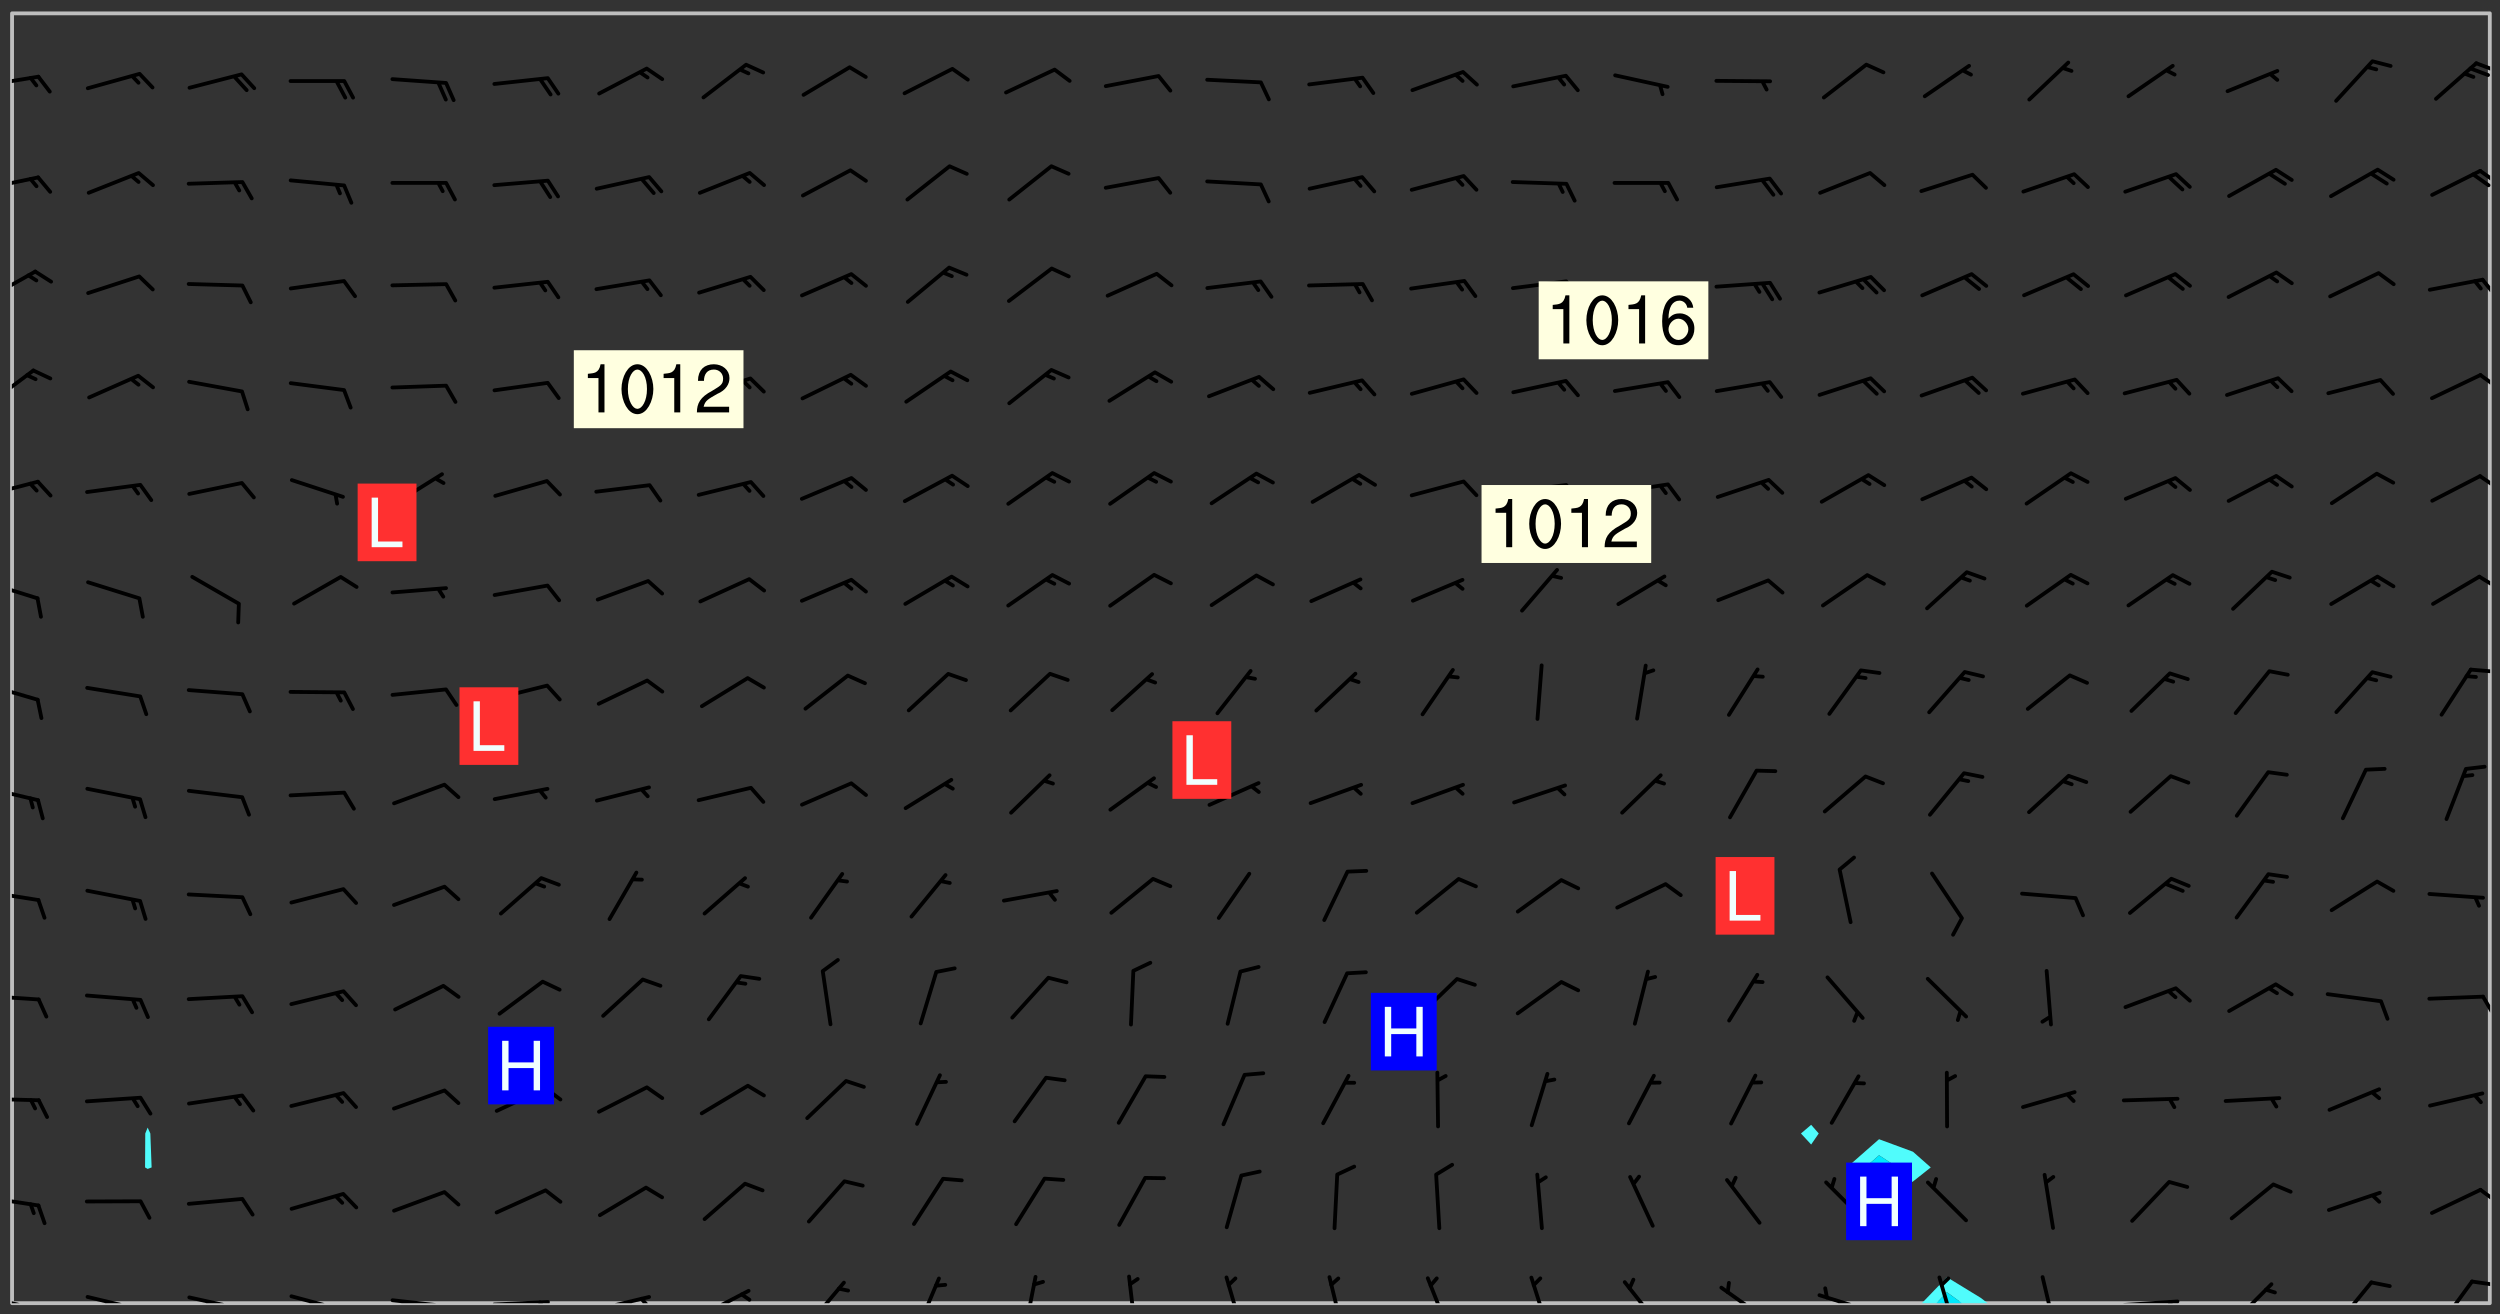 <svg xmlns="http://www.w3.org/2000/svg" role="img" xmlns:xlink="http://www.w3.org/1999/xlink" viewBox="142.45 309.95 326.84 171.84"><rect x="142.45" y="309.95" width="326.84" height="171.84" fill="#333333" stroke="none"/><defs><clipPath id="a"><path d="M144 311.672h1v168.656h-1zm0 0"/></clipPath><clipPath id="b"><path d="M144 311.672h324v168.656H144zm0 0"/></clipPath><clipPath id="c"><path d="M393 476h10v4.328h-10zm0 0"/></clipPath><clipPath id="d"><path d="M395 478h4v2.328h-4zm0 0"/></clipPath><clipPath id="e"><path d="M467 311.672h1v168.656h-1zm0 0"/></clipPath><clipPath id="f"><path d="M144 479h4v1.328h-4zm0 0"/></clipPath><clipPath id="g"><path d="M147 480h2v.328h-2zm0 0"/></clipPath><clipPath id="h"><path d="M146 480h1v.328h-1zm0 0"/></clipPath><clipPath id="i"><path d="M153 479h8v1.328h-8zm0 0"/></clipPath><clipPath id="j"><path d="M160 480h2v.328h-2zm0 0"/></clipPath><clipPath id="k"><path d="M166 479h9v1.328h-9zm0 0"/></clipPath><clipPath id="l"><path d="M173 480h2v.328h-2zm0 0"/></clipPath><clipPath id="m"><path d="M180 479h8v1.328h-8zm0 0"/></clipPath><clipPath id="n"><path d="M187 480h2v.328h-2zm0 0"/></clipPath><clipPath id="o"><path d="M193 479h9v1.328h-9zm0 0"/></clipPath><clipPath id="p"><path d="M199 480h2v.328h-2zm0 0"/></clipPath><clipPath id="q"><path d="M206 479h9v1.328h-9zm0 0"/></clipPath><clipPath id="r"><path d="M212 479h2v1.328h-2zm0 0"/></clipPath><clipPath id="s"><path d="M220 479h8v1.328h-8zm0 0"/></clipPath><clipPath id="t"><path d="M226 479h2v1.328h-2zm0 0"/></clipPath><clipPath id="u"><path d="M233 478h8v2.328h-8zm0 0"/></clipPath><clipPath id="v"><path d="M239 478h2v2.328h-2zm0 0"/></clipPath><clipPath id="w"><path d="M248 477h6v3.328h-6zm0 0"/></clipPath><clipPath id="x"><path d="M262 476h4v4.328h-4zm0 0"/></clipPath><clipPath id="y"><path d="M276 476h3v4.328h-3zm0 0"/></clipPath><clipPath id="z"><path d="M289 476h3v4.328h-3zm0 0"/></clipPath><clipPath id="A"><path d="M302 476h4v4.328h-4zm0 0"/></clipPath><clipPath id="B"><path d="M316 476h3v4.328h-3zm0 0"/></clipPath><clipPath id="C"><path d="M328 476h4v4.328h-4zm0 0"/></clipPath><clipPath id="D"><path d="M342 476h4v4.328h-4zm0 0"/></clipPath><clipPath id="E"><path d="M354 477h6v3.328h-6zm0 0"/></clipPath><clipPath id="F"><path d="M367 478h7v2.328h-7zm0 0"/></clipPath><clipPath id="G"><path d="M380 479h8v1.328h-8zm0 0"/></clipPath><clipPath id="H"><path d="M395 476h4v4.328h-4zm0 0"/></clipPath><clipPath id="I"><path d="M409 476h3v4.328h-3zm0 0"/></clipPath><clipPath id="J"><path d="M419 479h9v1.328h-9zm0 0"/></clipPath><clipPath id="K"><path d="M425 479h2v1.328h-2zm0 0"/></clipPath><clipPath id="L"><path d="M434 477h6v3.328h-6zm0 0"/></clipPath><clipPath id="M"><path d="M447 477h6v3.328h-6zm0 0"/></clipPath><clipPath id="N"><path d="M461 477h5v3.328h-5zm0 0"/></clipPath><clipPath id="O"><path d="M465 477h3v2h-3zm0 0"/></clipPath><clipPath id="P"><path d="M144 466h4v2h-4zm0 0"/></clipPath><clipPath id="Q"><path d="M466 465h2v3h-2zm0 0"/></clipPath><clipPath id="R"><path d="M144 453h4v2h-4zm0 0"/></clipPath><clipPath id="S"><path d="M144 439h4v2h-4zm0 0"/></clipPath><clipPath id="T"><path d="M466 440h2v3h-2zm0 0"/></clipPath><clipPath id="U"><path d="M144 426h4v2h-4zm0 0"/></clipPath><clipPath id="V"><path d="M144 412h4v3h-4zm0 0"/></clipPath><clipPath id="W"><path d="M144 399h4v3h-4zm0 0"/></clipPath><clipPath id="X"><path d="M465 397h3v1h-3zm0 0"/></clipPath><clipPath id="Y"><path d="M144 385h4v4h-4zm0 0"/></clipPath><clipPath id="Z"><path d="M466 385h2v2h-2zm0 0"/></clipPath><clipPath id="aa"><path d="M144 372h4v3h-4zm0 0"/></clipPath><clipPath id="ab"><path d="M466 371h2v3h-2zm0 0"/></clipPath><clipPath id="ac"><path d="M144 358h4v5h-4zm0 0"/></clipPath><clipPath id="ad"><path d="M466 358h2v3h-2zm0 0"/></clipPath><clipPath id="ae"><path d="M144 345h4v5h-4zm0 0"/></clipPath><clipPath id="af"><path d="M466 346h2v3h-2zm0 0"/></clipPath><clipPath id="ag"><path d="M144 332h4v3h-4zm0 0"/></clipPath><clipPath id="ah"><path d="M466 332h2v2h-2zm0 0"/></clipPath><clipPath id="ai"><path d="M465 332h3v3h-3zm0 0"/></clipPath><clipPath id="aj"><path d="M144 319h4v3h-4zm0 0"/></clipPath><clipPath id="ak"><path d="M465 317h3v3h-3zm0 0"/></clipPath><g id="al" clip-path="url(#clip1)"><path fill="#fff" fill-opacity="0" fill-rule="evenodd" d="M0 0h1000v1000H0zm0 0"/><path fill="#d3d3d3" fill-opacity="0" fill-rule="evenodd" d="M162.152 355.867l-.234.293.059.234.117.172.176.234.293.348.113.059.117-.172.059-.234.176-.176.465-.176h.699l.234.293.289.816.059.176.176.23.352.234.699.699.172.176.234.348.234.41.289.582.41.465.23.234.234.176.117.23.176.293.172 1.164v.234l.059.289.059.117.117.117.348.41.117.172.176.176.176.234.117.172.172.352.059.234.234.406.234-.059-.176.176-.059.93h-.582l-.234-.113-.348.113-.117.117-.059.293-.059.176-.117.172-.465.293-.059.234-.059.113v.645l.059.172v.41l.059.059v.406l.059.406.117.176.059.059.23.641-.059.293v.699l-.059.582v.234l-.059.23-.055.352v1.922l.055.117h.426l-.367.117-.023.352.891 1.168 1.742.539 1.34.359v.539l.09.809.535.715 1.52.27.891-.086.09 1.164.535.18 1.16-.18 2.055-.984 1.16-.363 1.879-.176 1.695-.18-.18.719-1.516.086-1.25.09-.805.27-1.074.809.27.719.535.898-.18.625-.266.809.266 1.078.625.898.805.18 1.25-.18-.266.723.098.504.055.293v.172l.059.293v.406l.176.117.352.117h.406l.293-.176.113-.117.059-.117.117-.23.059-.176.352-.465.23-.176.176-.059.176.059.059.176.117.988.055.469.059.172.117.234.176.059.816.059h.289l.117.234.059.406.059.352v1.105l.117.293.117.348.289.699.176.352.582.754.352.176.172.059.469.234.641.465.348.234.293.176.293.055.23.062.816.348.293.176.113.172.352.352.117.176.523.641v.289l.059.352v.348l.059.352.059.289.117.059.172.059h.176l.582.234.176.117.176.289.176.234.113.234.293.23.117.117v.41l.059.055.289.234.234.117.059.117.117.172.059.117.23.234.059.176.234.059.117.059-.117.113-.059.117v.117l-.117.293-.117.289v.582l.176.117.117.059.059.117.117.117.113.059.176.348.059.352.059.406v.176l-.059.176-.117.699v.172l.117.176.293.293h.406l.176.117.117.172.117.293v.234h-.527l-.23-.234h-.234l-.176.059-.059.699.059.348.117.176.176.41.117.23.289.469.176.055h.523l.234.059.758.641.059.293v.234l.059.059.23.348v.352l-.117.172v.293l.293.289.293.176.172.059.293.176.293.117.582.406.289.234.293.176.219.16.016.012.23.176.641.523.176.234.117.176.176.176.113.172v.641l.117.176.469.117.582.117.234.059.23.113.293.117.113.059.586.352.289.172.176.062.176.055.176.059.699.352.289.176.234.055.289.176.234.117.641.406.293.117.172.059.234.059.41.059.23.059.234.117.059.172-.41.176.469.059.059.293.113.234.176.055.234.059.176.059.406.117.641.234.117.172.059.234v.176l-.059.117-.059.406.234.234.117.059.348.117.641.23.176.117.289.117.176.176.234.465.582 1.105.176.176.348.176.176.117.352.117 1.047.523.234.059.465.113.293.059.465.176.758.582.234.234.348.465.176.176.289.234.816.699.293.176.289.289.293.176.293.289.695.641.176.176.293.234.289.234.469.289.641.582.348.234.234.293.348.348.352.465.934.992.348.406.117.176.234.059.113.117.645.176.23.113.234.059.293.176.23.117.934.699.406.406.234.176.406.176.234.117.816.348.348.234.234.117.293.289.23.117.758.352.352.172.23.059.293.117.234.059.871.176h.816l.469.23.172.059.875.699.465.117.293.059.176.059.23.059.469.059.348.059.352.059.406.059h.293l.172.059v.23l.176.176h.293l.348.059.352.059.699.117h.641l.465-.234.293-.176.172-.117.41-.172.289-.176.934-.465.469-.293.523-.293.465-.172.465-.176 1.051-.465.289-.117.41-.117.289-.117.527-.176 1.516-.699.582-.348.289-.059.293-.059.348-.117.875-.23.352-.117h.113l.234-.059.875-.234.234-.059h.812l.352-.059.816-.117.172-.059.352-.055.293-.059.23-.059.816-.176.176-.059h.348l.234-.059.465-.117.758-.172.234-.059h.348l.41-.117.289-.059 1.285-.059h.289l.41-.059.23-.059h.176l.875-.117h.406l.41-.117h.348l.352-.113.871-.059h1.75l1.047.289.41.117.289.117.352.117.289.117 1.051.172.289.059h.293l.293.059.172.059.41.059.172.059.117.059h.117l.117.059.352.059h.113l.41.066 1.922.395 1.926.395 1.52.449 1.695.719 2.145.805 1.605-.719 1.43-.805 1.16-1.078 1.25-.449 3.035-.719 1.875-.359 2.145-1.348 2.234-1.254 2.5-1.258 1.695-.449 1.785-.18 1.16-.27.625.539 1.34-.27.715-.988.984-1.344.445-.18.805-.359 1.875-.539 1.785-.449 1.25-.27 1.16-.09 1.699-.09 1.961-.27 1.25-.09h.539l.625-.09h.891l2.145-.18 2.41-.18 2.59-.09 1.695.18 1.609.09 1.43.359 1.16.719 1.875.988 1.16 1.527.266.715.629.09.355.898.535.539.535 1.527 1.074.359h.535l-.805.535.09 1.707.715 2.695.891.805.895.988.715 1.258 1.785.539 1.52-.18.355 1.344 1.609-.805.98-.539.27.27.316-.215.219-.145.801.449.449-.359h.355l.535-.27.539-.719.535-.27.625-.988 1.16.449.84.371 1.395.617 1.695-.18h1.605l1.785.09.18-1.707.535-1.344.805.27.492.848.402.406-.09.539v.359l.715.449.711-.27h1.43l.359.988.445 1.258.715 1.344 1.25.629 1.695.629.715-.18.18-.539.98-.09.449.359.086 1.258-.266.629-.535.18v.539l.715.984.266.539.984.988.801 1.078-.266.359-.09.898-.625 2.332-.355 2.066-.09 1.793-.18.719-.09.539v1.438l-.98 1.883-.359 1.707-.535.898-.805 1.168-.266.539 2.055 1.254.086.359-.355.539-.09-.18v.809l.09 1.438-.445.715-1.074.094-.266.715.535.898.805.719 1.16.809 1.34.27.445.359-.355.449-1.789-.09-1.25-.449-.715-.719-.625-.09-.176 3.59-.188 1.309h89.359V311.703h-55.27v49.082l.762.125 3.289.543 2.023 2.836v2.754l2.352.332 2.348.332h4.051l-1.379 4.16-2.023.707-2.023.703-.543.344-2.594 1.617-.188.117-2.023-2.078-.73-2.742-2.672-2.078-1.375-3.5-.066-.082-1.957-2.672 2.75-1.418v-49.082H294.422v91.414l.117.031.133.012.074.074.105.047.09.059.086.059.09.059.297.297.059.09.031.117.027.117.016.137-.031.117-.059.09-.059.086-.043.105-.047.102-.027.121v.145l.176.27.148.148.074.086.074.074.043.105.062.09.059.086.043.105.059.09.047.102.043.105.059.086.117.18.074.074.062.086.059.09.043.105.059.09.059.086.062.09.059.09.043.102.117.18.074.074.059.086.074.074.09.059.105.047h.148l.133-.016.133.016.102-.047.074-.074.047-.102-.016-.133v-.148l-.047-.105-.027-.117-.047-.102-.027-.121-.043-.102-.062-.09-.043-.102-.043-.105-.031-.117-.016-.133-.012-.137.086-.059.059-.086.121-.031.043.105.016.133v.117l.059.102.059.09.09.059.148.148.059.09.043.105-.012.102.086.059.105.047.086.059.09.059.074.074-.117.027-.105.047-.086.059-.074.074-.059.09-.062.086-.027.121-.047.102-.043.105-.031.117-.012.133-.016.133v.148l.027.117.047.105.043.102.059.09.074.074.09.059.074.074.09.059.059.09.043.105.047.102.117.031.133.016h.148l.117-.031.105.043.043.105.047.102.027.121L299.5 410l.027.117.031.121.027.117.105.043.102.047.133-.016.148.148.062.086.074.074.07.074.09.062.105.043.102.043.117.031.137.016.117-.031.074-.074.027-.117-.012-.133-.031-.121-.027-.117.043-.105h.117l.09.062.117.027h.148l.133.016h.148l.133.016.133-.016h.148l.133-.016.133-.012.137.012.117-.027.133-.016.191-.059-.059.176-.016.133-.027.121-.016.133-.059.086-.133.016-.105.047-.105.043-.117.031-.117.027-.266.031h-.148l-.133.016-.074.074.059.086.148.148.117.18.074.07.09.062.09.059.086.059.09.059.102.043.105.062.105.043.086.059.105.047.102.043.18.117.059.09-.043.102-.047.105.016.133.223.223.059.09.043.102.031.121.043.102.016.133.031.117.012.137.031.117.148.148.102.043.105.043.117.031.133.016.137.016h.117l.117-.031.09-.059.043-.105.047-.102.043-.105.031-.117.012-.133v-.148l-.012-.133-.016-.133-.031-.117-.043-.105-.047-.105-.043-.102-.043-.105-.016-.133.016-.133.027-.117.031-.117.027-.121.047-.102.09-.059.086-.062.074-.074.09-.059.223-.223.059-.086.074-.074.117-.18.059-.086v-.148l-.074-.074-.102-.047-.105-.043-.102-.043-.059-.09-.047-.105-.027-.117.09-.059.117-.031.102-.043.18-.117.148-.148.012-.133-.012-.105-.09-.059-.133.016h-.148l-.133.016-.133-.016-.121-.031-.086-.059-.074-.074-.059-.09-.062-.086-.117-.18-.059-.086.031-.121.086-.059.121-.031.059-.086v-.121l-.031-.117-.059-.09-.059-.086-.047-.105-.027-.117-.016-.133.059-.09.074-.074.09-.059.117-.18.074-.074.059-.086.148-.148.121-.031.133-.016.133.016.074.074.043.105.016.133-.031.117-.117.031-.133.012-.148.148-.043.105-.047.102-.027.121-.031.117v.148l.031.117.043.105.059.09.074.07.074.074.117.031.121.027.117-.027.133-.016h.117l.09.059.074.074.047.105.059.086.102.047.133.016.105.043.086.059-.012.105-.074.074-.18.117-.059.09-.09.059-.07.074-.074.074-.062.09-.027.117-.016.133.016.133-.016.133v.148l.016.133.027.117.031.121.074.074.09.059.086.059.09.059.117.031v.086l-.102.047-.09.059-.266.031-.117.027h-.148l-.105.043-.102.047-.059.09-.062.234-.012.133-.031.121-.016.133v.293l-.012.133.012.137.016.133.133.016.133.012.121.031.086.059.074.074.047.105.043.102.016.133v.445l-.016.133v.445l.031.266.027.117.016.133.031.117.086.211.031.266v.148l-.031.117-.027.117-.031.121-.027.117-.031.117-.031.121-.012.133-.016.133.09.059.117-.031.102.016.047.105-.031.266v.441l-.043.105-.047.105-.043.102-.043.105-.059.086-.031.121-.043.117-.031.117-.016.133.016.133.059.09.105.047.086.059.059.086-.012.137-.031.117-.043.102v.445l-.016.133v.148l-.031.117-.043.105-.027.117-.047.105-.043.102-.031.121-.027.117-.031.133-.031.117-.027.117-.043.105-.031.117-.031.121-.012.133-.016.133v.297l.027.117v.148l.047.398.027.117.059.09.121.031h.148l.133-.016.059.09v.117l-.059.09-.09.059-.102.043-.105.047-.09.059-.086.059-.137.016-.117-.031-.133-.016-.102.047-.062.086-.012.137-.016.133-.031.117-.027.117-.016.133-.031.121v.297l.016.133.031.117v.148l.012.133v.148l-.027.117-.047.102-.027.121-.031.117-.059.09-.074.074-.102.043-.105.047-.117.027-.121.031-.102-.047.059-.086.105-.047.027-.117.031-.117.027-.121.031-.117v-.148l.016-.133-.031-.117-.043-.105-.105.016-.074.074-.102.043-.09.062-.074.074-.043.102-.016.133-.031.117L304.25 426l-.031.117-.027.117-.031.121-.027.117-.031.117-.043.105-.09.059h-.09l-.117-.031-.031-.086.016-.137-.031-.117v-.148l-.012-.133v-.148l-.062-.234-.027-.121-.043-.102-.047-.105-.059-.086-.059-.09-.043-.105-.062-.086-.148-.148-.07-.074-.105-.047-.105-.043-.102-.043-.297-.297-.09-.074-.086-.059-.105-.043-.09-.062-.086-.059-.105-.043-.09-.059-.086-.062-.074-.07-.105-.047-.086-.059-.105-.043-.09-.062-.102-.043-.105-.043-.086-.059-.105-.047-.105-.043-.102-.047-.09-.059-.102-.043-.105-.043-.09-.062-.117-.027-.133-.016-.133.016H299.75l-.133.016-.117-.031-.09-.059-.074-.074-.09-.059-.102-.047h-.148l-.121-.027-.102-.043-.074-.074-.117-.18-.09-.059-.102-.043-.09-.062-.105-.043-.09-.059-.086-.059-.105-.047-.059-.086-.059-.09-.043-.105-.047-.102-.074-.074-.086-.059-.074-.074-.09-.059-.223-.223-.043-.105-.031-.266.105-.043h.145l.105.043.074.074.09.059.086.059.105.047.09.059.148.148.07.074.148.148.062.086.074.074.086.059.074.074.09.062.09.059.086.059.27.176.102.047.105.043.102.043.047-.074.059-.086.074-.074.07-.074.105.043.074.074.059.09.043.102.047.105.043.105.121.027.117-.027.074-.09.043-.105.059-.09.074-.074.105-.043.117-.027.133.012.09.059.148.148.059.09.043.105.047.102.043.105.043.102.105.047.105.043.133.016.086-.059.059-.09.074-.074.105-.043.117.027.105.047.102.043.105.043.102.047.18.117v.117l-.016.133.016.133.016.137.059.086.102.047.121.027.117.031h.148l.117-.031.059-.09.18-.117.059-.09.074-.074.059-.086.117-.18.18-.117.117.031.09.059.043.074-.016.133v.117l.09.059h.148l.133-.016.133-.012.266-.031.105-.043.117-.031.121-.027.074-.074.07-.074.062-.09-.016-.105-.047-.102-.102-.043-.105-.016-.117.027-.266.031h-.148l-.074-.074-.09-.059-.117-.031-.117-.027-.133-.016h-.148l-.133.016h-.297l-.105-.047-.148-.148-.043-.102-.059-.09.223-.223.086-.059.105-.043.117-.031.133-.016.133.016.137.016.102.043.133-.012.09-.062.102-.043.062-.09-.047-.102-.09-.059-.117-.031-.102-.043-.059-.09-.062-.09v-.117l.016-.133.105-.047.074-.07v-.121l-.09-.059-.031-.117.09-.059.074-.074.043-.105.059-.09.047-.102.016-.133v-.148l-.047-.105-.043-.102-.09-.059-.133-.016-.102-.043-.137-.016-.117-.031h-.445l-.133-.016-.133-.012-.133-.016-.117-.031h-.148l-.133-.016-.133-.012-.266-.031-.121-.043-.086-.059-.074-.074v-.148l.012-.133.105-.047.102-.043.133-.016h.152l.133-.016h.293l.121.031.102.043.09.059.234.062.121-.047.09-.059.102-.043.133-.016.105.043.102.047.133.012.121-.027h.145l.121-.031.117-.027.105-.047.074-.074.086-.059.148-.148.059-.086.047-.105.027-.117.016-.105-.102-.043-.09-.059-.117-.031-.105-.043-.09-.062-.074-.086-.074-.074-.102-.043-.105-.047-.102-.043-.059-.09-.047-.102-.086-.211-.062-.086-.059-.09-.074-.074-.086-.059h-.27l-.117.031-.09.059-.102.043-.133.016-.105-.016-.027-.117-.062-.09-.117-.031-.102-.043-.148-.148-.031-.117-.016-.105.074-.074.18-.117.117-.027.117-.031.137.016.102.043.105.043.102.047.105.043.117.031.133.016.117.027.133.016.105-.016.09-.059-.074-.074-.105-.043-.074-.074-.074-.09-.148-.148-.086-.059-.09-.059-.074-.074-.09-.059-.102-.047-.121-.027-.102-.047-.105-.043-.117-.031-.102-.043-.121-.031h-.148l-.117.031-.105.043-.086.062-.18.117-.086.059-.09.059-.105.047-.086.059-.105.043-.102.043-.105.047-.074.074-.059.09-.059.086-.047.105-.059.086-.074.074-.133-.012-.117-.031h-.117l-.074.074-.09.059-.074.074-.09.059-.086.059-.105.047-.102.043-.137.016-.102-.043-.148-.148-.105-.047h-.086l-.105.047-.102.043-.121.031-.117-.031-.074-.074v-.117l.031-.121.074-.07.059-.09.074-.074.117-.031.105-.043h.293l.133-.016.137-.016.102-.043.09-.059.102-.047.09-.059.133-.012.09.059.133.012.09-.059.086-.059.105-.043.09-.059.086-.062.09-.059.148-.148.059-.086.059-.09.105-.043.133-.016.117.027.121.031.059-.059.059-.09.031-.266.027-.117.105.012.133.016.102-.043.09-.059.059-.09.074-.074.059-.09.047-.102.012-.133-.012-.133-.047-.105-.148-.148-.059-.09-.059-.086-.043-.105v-.445l.016-.133v-.148l.012-.133-.059-.059-.09.059-.102-.043-.18-.117-.086-.059-.062-.09-.059-.09-.074-.074-.086-.059-.121.031-.102.012-.105.047-.086.059-.105.043-.148.148-.09.059-.086.059-.09.062-.105.043-.133.016v-.121l.105-.043.117-.031.074-.07.043-.105v-.148l-.027-.117-.148-.148-.133-.016h-.148l-.117.031-.105.043-.102.043-.09.062-.117.027-.074-.074.012-.133-.043-.102-.043-.105-.09-.059-.117.027-.121.031-.117.031-.102.043-.121.031-.102.043-.105.043-.09.059-.102.016v-.117l.016-.133-.059-.09-.074.043-.148.148-.059.09-.074.074-.047.105-.043.102-.074.074-.059.09-.074.074-.059.086-.074.074-.09.062-.074.07-.074.074-.102.016-.133.016-.105-.043v-.121l.148-.148.043-.102.059-.09.047-.102.043-.105.059-.09.031-.117.043-.102.031-.121.027-.117.047-.105.043-.102.043-.105.074-.07.09-.062.09-.059.102-.043h.297l.266-.031.105-.043-.074-.074-.117-.031-.105-.043-.09-.059-.102-.047-.09-.059-.102-.043-.105-.043-.09-.062-.086-.059-.105-.043-.102-.043-.121-.031-.117-.031-.102-.043L297.5 410.25l-.102-.043-.09-.059-.043-.105-.016-.133.102-.043.133-.016.137.016.133-.016.102-.043.059-.09.016-.105-.09-.059-.074-.074-.102-.043-.09-.059-.148-.148-.043-.105-.016-.133v-.293l-.059-.09-.09-.059-.074-.074-.043-.105-.031-.117-.059-.09-.074-.074-.117-.027-.074-.074-.09-.059-.09-.062-.086-.059-.074-.074-.059-.086-.047-.105-.086-.059-.148-.148-.195-.059-.133.016-.102.043-.074.074-.047.102-.043.105-.059.09-.059.086-.297.297-.09.059h-.086l-.062-.086-.043-.105.031-.117.059-.09.027-.117-.012-.133-.09-.062-.105.047-.117.027-.117.031-.27.176-.102.047-.117.027-.105.047-.09.059-.102.043-.059-.086-.047-.105.016-.133.047-.105.07-.074.074-.07.059-.09v-.148l-.043-.105h-.238l-.102.047-.031.117-.027.117-.031.121-.074.043-.133.016-.074-.047-.043-.102-.043-.105-.047-.102-.043-.105-.121.031-.102.043-.133.016-.117.031-.105.043-.09.059-.102.047-.121.027-.133.016-.102-.043-.059-.09-.047-.105-.043-.102-.043-.105v-.117l.059-.09.086-.059.18-.117.102-.047.105-.043.105-.059.102-.043.09-.062.102-.043.105-.059.102-.047.09-.059.105-.043.102-.043.09-.062.102-.043.137-.016.117.031.102.043.121.031.102.043.105.047.102.043.105.043.102.047.105.043.102.043.105.047.086.059.105.043.117.031.105.043.102.047.09.059.105.043.102.043.105.047.117.027.102.047.121.027h.148l.086-.059.016-.102.059-.09-.027-.117-.074-.074-.117-.18-.074-.074-.09-.074-.18-.117-.086-.059-.105-.043-.102-.047-.27-.176-.059-.09-.074-.074-.059-.09-.043-.102-.031-.117-.016-.137v-.562l-.012-.133-.016-.133-.031-.117-.016-.133-.012-.133-.031-.121-.223-.223-.059-.086-.016-.105.031-.117.133-.016v-91.414H172.992v1.453l-.059.234-.352 1.051-.172.523-.117.348-.176.41-.117.172-.234.293-.23.059h-.352l-.117.059-.23.406v.293l.117.176.23.23.117.234.641.758.293.465.176.234.23.352.234.348.641.816.176.465.172.41.117.695.176.469.117 1.398.059.465v.875l.117 1.047v4.781l-.059.465-.352 1.281-.176.523-.113.41-.352.93L172.934 336l-.234.582-.117.176-.172.348-.176.406-.352.816-.059.293-.113.293-.117.289-.059.176-.117.875-.059.406-.059.117-.059.176-.059.172-.23.527-.117.172v.234l-.117.234-.059.172-.176.586v.289l-.059.176v.293l-.059.113-.059.527v.172l-.055.234v2.621l-.176.816-.117.176-.176.234-.117.172-.113.234-.586.934-.23.289-.293.465-.176.234-.289.352-.352.699-.113.23-.176.41-.176.23-.406.527-.816.699-.293.172-.289.234-.176.117-.176.176-.523.406-.527.176-.172.176-.234.055-.641.176h-.758m12.211 31.023l-1.074.449.359.895 1.25-.715.445-.539-.98-.09"/><path fill="#d3d3d3" fill-opacity="0" fill-rule="evenodd" d="M201.508 416.598h-.895l.449.629.98.359.805-.09.445-.988-.176.09-.715-.355-.895.355m154.621 59.07l-.059-.523v-.293l.113-.293.059-.23.469-.469h.113l.117-.113.117-.059h.176l.234-.059h.348l.234.059.117.059.23.172.059.176.117.582v.293l-.117.176-.172.289-.176.176-.527.523-.23.234-.117.059h-.176l-.117-.059-.406-.293-.176-.117-.117-.059-.059-.113-.055-.117m6.641-10.957l-.059-.172v-1.109l.059-.172.176-.059.172-.059h.176l.234-.059.117.059.059.699-.059.172-.117.176-.117.059-.234.523-.113.059h-.234l-.059-.117m9.613-14.391l-.117-.176v-.699l.293-.875.117-.172.176-.352.113-.23.117-.293.352-.758.117-.23.172-.234h.176l.117-.059h.641l.117.059.234.234.172.113.352.293.117.117.113.176v.113l.117.059.117.117v.699l-.059.176v.23l-.059.176-.348 1.051-.117.23-.117.234-.117.059-.23.234-.641.289h-.875l-.41-.117-.641-.465"/><path fill="none" stroke="#bebebe" stroke-linecap="round" stroke-linejoin="round" stroke-miterlimit="10" stroke-width=".5" d="M467.957 311.695H144.027v168.625h323.93v-168.625"/><g clip-path="url(#a)"><path fill="#fff" fill-opacity="0" fill-rule="evenodd" d="M144 475.891v4.438h.004H144V311.672h.004H144v164.219"/></g><g clip-path="url(#b)"><path fill="#fff" fill-opacity="0" fill-rule="evenodd" d="M144.004 480.328V311.672h17.75v145.691l-.312.773-.027 4.438.34.195.52-.195-.168-4.438-.352-.773v-145.691h217.48V457.004l-1.332 1.133 1.332 1.445.992-1.445-.992-1.133V311.672h8.875v147.215l-4.203 3.688 4.203 3.91 4.438-2.07 2.324-1.84-2.324-2.051-4.438-1.637V311.672h79.887v168.656h-65.688l-.883-.688-4.441-2.715-3.285 3.402H144.004"/></g><path fill="#50fcfc" fill-rule="evenodd" d="M161.754 462.77l-.34-.195.027-4.438.312-.773.352.773.168 4.438-.52.195m217.48-3.188l-1.332-1.445 1.332-1.133.992 1.133-.992 1.445m8.875 6.902l-4.203-3.91 4.203-3.688v2.098l-1.812 1.59 1.812 1.688 2.422-1.688-2.422-1.59v-2.098l4.438 1.637 2.324 2.051-2.324 1.84-4.438 2.07"/><path fill="#00e8fc" fill-rule="evenodd" d="M388.109 464.262l-1.812-1.688 1.812-1.59 2.422 1.59-2.422 1.688"/><g clip-path="url(#c)"><path fill="#50fcfc" fill-rule="evenodd" d="M393.699 480.328h1.898l1.387-1.438 1.973 1.438h3.352l-.883-.688-4.441-2.715-3.285 3.402"/></g><g clip-path="url(#d)"><path fill="#00e8fc" fill-rule="evenodd" d="M395.598 480.328h3.359l-1.973-1.438-1.387 1.438"/></g><g clip-path="url(#e)"><path fill="#fff" fill-opacity="0" fill-rule="evenodd" d="M467.996 480.328H468V311.672h-.004H468v168.656h-.004"/></g><g clip-path="url(#f)"><path fill="none" stroke="#000" stroke-linecap="round" stroke-linejoin="round" stroke-miterlimit="10" stroke-width=".5" d="M147.41 481.168l-6.82-1.68"/></g><g clip-path="url(#g)"><path fill="none" stroke="#000" stroke-linecap="round" stroke-linejoin="round" stroke-miterlimit="10" stroke-width=".5" d="M147.41 481.168l.602 2.379"/></g><g clip-path="url(#h)"><path fill="none" stroke="#000" stroke-linecap="round" stroke-linejoin="round" stroke-miterlimit="10" stroke-width=".5" d="M146.418 480.926l.301 1.188"/></g><g clip-path="url(#i)"><path fill="none" stroke="#000" stroke-linecap="round" stroke-linejoin="round" stroke-miterlimit="10" stroke-width=".5" d="M160.73 481.152l-6.832-1.648"/></g><g clip-path="url(#j)"><path fill="none" stroke="#000" stroke-linecap="round" stroke-linejoin="round" stroke-miterlimit="10" stroke-width=".5" d="M160.73 481.152l.613 2.379"/></g><g clip-path="url(#k)"><path fill="none" stroke="#000" stroke-linecap="round" stroke-linejoin="round" stroke-miterlimit="10" stroke-width=".5" d="M174.059 481.09l-6.859-1.523"/></g><g clip-path="url(#l)"><path fill="none" stroke="#000" stroke-linecap="round" stroke-linejoin="round" stroke-miterlimit="10" stroke-width=".5" d="M174.059 481.09l.656 2.363"/></g><g clip-path="url(#m)"><path fill="none" stroke="#000" stroke-linecap="round" stroke-linejoin="round" stroke-miterlimit="10" stroke-width=".5" d="M187.34 481.242l-6.789-1.824"/></g><g clip-path="url(#n)"><path fill="none" stroke="#000" stroke-linecap="round" stroke-linejoin="round" stroke-miterlimit="10" stroke-width=".5" d="M187.34 481.242l.547 2.391"/></g><g clip-path="url(#o)"><path fill="none" stroke="#000" stroke-linecap="round" stroke-linejoin="round" stroke-miterlimit="10" stroke-width=".5" d="M200.754 480.719l-6.984-.781"/></g><g clip-path="url(#p)"><path fill="none" stroke="#000" stroke-linecap="round" stroke-linejoin="round" stroke-miterlimit="10" stroke-width=".5" d="M199.734 480.605l.453 1.141"/></g><g clip-path="url(#q)"><path fill="none" stroke="#000" stroke-linecap="round" stroke-linejoin="round" stroke-miterlimit="10" stroke-width=".5" d="M214.086 480.168l-7.02.324"/></g><g clip-path="url(#r)"><path fill="none" stroke="#000" stroke-linecap="round" stroke-linejoin="round" stroke-miterlimit="10" stroke-width=".5" d="M213.062 480.215l.625 1.055"/></g><g clip-path="url(#s)"><path fill="none" stroke="#000" stroke-linecap="round" stroke-linejoin="round" stroke-miterlimit="10" stroke-width=".5" d="M227.309 479.512l-6.836 1.637"/></g><g clip-path="url(#t)"><path fill="none" stroke="#000" stroke-linecap="round" stroke-linejoin="round" stroke-miterlimit="10" stroke-width=".5" d="M226.312 479.75l.812.918"/></g><g clip-path="url(#u)"><path fill="none" stroke="#000" stroke-linecap="round" stroke-linejoin="round" stroke-miterlimit="10" stroke-width=".5" d="M240.32 478.707l-6.23 3.246"/></g><g clip-path="url(#v)"><path fill="none" stroke="#000" stroke-linecap="round" stroke-linejoin="round" stroke-miterlimit="10" stroke-width=".5" d="M239.414 479.18l1.012.691"/></g><g clip-path="url(#w)"><path fill="none" stroke="#000" stroke-linecap="round" stroke-linejoin="round" stroke-miterlimit="10" stroke-width=".5" d="M252.781 477.637l-4.52 5.383"/></g><path fill="none" stroke="#000" stroke-linecap="round" stroke-linejoin="round" stroke-miterlimit="10" stroke-width=".5" d="M252.121 478.422l1.203.254"/><g clip-path="url(#x)"><path fill="none" stroke="#000" stroke-linecap="round" stroke-linejoin="round" stroke-miterlimit="10" stroke-width=".5" d="M265.203 477.094l-2.734 6.473"/></g><path fill="none" stroke="#000" stroke-linecap="round" stroke-linejoin="round" stroke-miterlimit="10" stroke-width=".5" d="M264.805 478.035l1.223-.109"/><g clip-path="url(#y)"><path fill="none" stroke="#000" stroke-linecap="round" stroke-linejoin="round" stroke-miterlimit="10" stroke-width=".5" d="M277.832 476.883l-1.363 6.895"/></g><path fill="none" stroke="#000" stroke-linecap="round" stroke-linejoin="round" stroke-miterlimit="10" stroke-width=".5" d="M277.633 477.883l1.176-.352"/><g clip-path="url(#z)"><path fill="none" stroke="#000" stroke-linecap="round" stroke-linejoin="round" stroke-miterlimit="10" stroke-width=".5" d="M290.059 476.84l.816 6.98"/></g><path fill="none" stroke="#000" stroke-linecap="round" stroke-linejoin="round" stroke-miterlimit="10" stroke-width=".5" d="M290.176 477.855l1.012-.699"/><g clip-path="url(#A)"><path fill="none" stroke="#000" stroke-linecap="round" stroke-linejoin="round" stroke-miterlimit="10" stroke-width=".5" d="M302.797 476.957l1.969 6.746"/></g><path fill="none" stroke="#000" stroke-linecap="round" stroke-linejoin="round" stroke-miterlimit="10" stroke-width=".5" d="M303.082 477.938l.879-.855"/><g clip-path="url(#B)"><path fill="none" stroke="#000" stroke-linecap="round" stroke-linejoin="round" stroke-miterlimit="10" stroke-width=".5" d="M316.258 476.918l1.676 6.824"/></g><path fill="none" stroke="#000" stroke-linecap="round" stroke-linejoin="round" stroke-miterlimit="10" stroke-width=".5" d="M316.5 477.91l.914-.82"/><g clip-path="url(#C)"><path fill="none" stroke="#000" stroke-linecap="round" stroke-linejoin="round" stroke-miterlimit="10" stroke-width=".5" d="M329.113 477.062l2.594 6.531"/></g><path fill="none" stroke="#000" stroke-linecap="round" stroke-linejoin="round" stroke-miterlimit="10" stroke-width=".5" d="M329.492 478.012l.793-.934"/><g clip-path="url(#D)"><path fill="none" stroke="#000" stroke-linecap="round" stroke-linejoin="round" stroke-miterlimit="10" stroke-width=".5" d="M342.656 476.98l2.141 6.695"/></g><path fill="none" stroke="#000" stroke-linecap="round" stroke-linejoin="round" stroke-miterlimit="10" stroke-width=".5" d="M342.965 477.957l.859-.879"/><g clip-path="url(#E)"><path fill="none" stroke="#000" stroke-linecap="round" stroke-linejoin="round" stroke-miterlimit="10" stroke-width=".5" d="M354.863 477.57l4.355 5.516"/></g><path fill="none" stroke="#000" stroke-linecap="round" stroke-linejoin="round" stroke-miterlimit="10" stroke-width=".5" d="M355.496 478.375l.496-1.125"/><g clip-path="url(#F)"><path fill="none" stroke="#000" stroke-linecap="round" stroke-linejoin="round" stroke-miterlimit="10" stroke-width=".5" d="M367.492 478.293l5.727 4.07"/></g><path fill="none" stroke="#000" stroke-linecap="round" stroke-linejoin="round" stroke-miterlimit="10" stroke-width=".5" d="M368.324 478.887l.16-1.219"/><g clip-path="url(#G)"><path fill="none" stroke="#000" stroke-linecap="round" stroke-linejoin="round" stroke-miterlimit="10" stroke-width=".5" d="M380.32 479.277l6.703 2.105"/></g><path fill="none" stroke="#000" stroke-linecap="round" stroke-linejoin="round" stroke-miterlimit="10" stroke-width=".5" d="M381.293 479.582l-.223-1.207"/><g clip-path="url(#H)"><path fill="none" stroke="#000" stroke-linecap="round" stroke-linejoin="round" stroke-miterlimit="10" stroke-width=".5" d="M396 476.957l1.973 6.746"/></g><path fill="none" stroke="#000" stroke-linecap="round" stroke-linejoin="round" stroke-miterlimit="10" stroke-width=".5" d="M396.289 477.938l.879-.855"/><g clip-path="url(#I)"><path fill="none" stroke="#000" stroke-linecap="round" stroke-linejoin="round" stroke-miterlimit="10" stroke-width=".5" d="M409.488 476.91l1.625 6.836"/></g><g clip-path="url(#J)"><path fill="none" stroke="#000" stroke-linecap="round" stroke-linejoin="round" stroke-miterlimit="10" stroke-width=".5" d="M427.121 480.098l-7.012.461"/></g><g clip-path="url(#K)"><path fill="none" stroke="#000" stroke-linecap="round" stroke-linejoin="round" stroke-miterlimit="10" stroke-width=".5" d="M426.102 480.164l.648 1.043"/></g><g clip-path="url(#L)"><path fill="none" stroke="#000" stroke-linecap="round" stroke-linejoin="round" stroke-miterlimit="10" stroke-width=".5" d="M439.41 477.84l-4.957 4.977"/></g><path fill="none" stroke="#000" stroke-linecap="round" stroke-linejoin="round" stroke-miterlimit="10" stroke-width=".5" d="M438.691 478.562l1.172.359"/><g clip-path="url(#M)"><path fill="none" stroke="#000" stroke-linecap="round" stroke-linejoin="round" stroke-miterlimit="10" stroke-width=".5" d="M452.473 477.609l-4.449 5.438"/></g><path fill="none" stroke="#000" stroke-linecap="round" stroke-linejoin="round" stroke-miterlimit="10" stroke-width=".5" d="M452.473 477.609l2.406.48"/><g clip-path="url(#N)"><path fill="none" stroke="#000" stroke-linecap="round" stroke-linejoin="round" stroke-miterlimit="10" stroke-width=".5" d="M465.633 477.492l-4.145 5.676"/></g><g clip-path="url(#O)"><path fill="none" stroke="#000" stroke-linecap="round" stroke-linejoin="round" stroke-miterlimit="10" stroke-width=".5" d="M465.633 477.492l2.43.348"/></g><g clip-path="url(#P)"><path fill="none" stroke="#000" stroke-linecap="round" stroke-linejoin="round" stroke-miterlimit="10" stroke-width=".5" d="M147.473 467.551l-6.945-1.074"/></g><path fill="none" stroke="#000" stroke-linecap="round" stroke-linejoin="round" stroke-miterlimit="10" stroke-width=".5" d="M147.473 467.551l.805 2.316m-1.816-2.473l.402 1.16M160.828 467l-7.027.027M160.828 467l1.16 2.164m12.141-2.473l-6.996.645m6.996-.645l1.348 2.051m11.844-2.703l-6.75 1.949m6.75-1.949l1.707 1.766m-2.688-1.48l.852.879m13.363-1.406l-6.59 2.434m6.59-2.434l1.832 1.629m11.391-1.859l-6.402 2.895m6.402-2.895l1.941 1.5m11.188-1.855l-6.031 3.605m6.031-3.605l2.102 1.27m10.844-1.781l-5.289 4.629m5.289-4.629l2.293.871m10.703-1.188l-4.652 5.262m4.652-5.262l2.387.57m10.504-.895l-3.805 5.91m3.805-5.91l2.445.203m10.828-.227l-3.723 5.957m3.723-5.957l2.449.172m10.707-.266l-3.402 6.145m3.402-6.145l2.453.039m10.117-.348l-1.914 6.762m1.914-6.762l2.398-.52m10.137.391l-.355 7.02m.355-7.02l2.219-1.039m10.711 1.043l.418 7.012m-.418-7.012l2.094-1.281m11.129 1.285l.602 7.004m-.516-5.984l1.031-.668m11.02-.039l2.957 6.379m-2.527-5.449l.742-.977m11.492.441l4.258 5.59m-3.637-4.777l.512-1.113m11.828.609l4.969 4.973m-4.246-4.246l.359-1.176m12.223.461l4.988 4.949m-4.262-4.23l.352-1.172m14.18-.543l1.102 6.941m-.941-5.93l.98-.738m15.148.652l-4.844 5.09m4.844-5.09l2.363.656m11.254-.328l-5.449 4.434m5.449-4.434l2.262.953m11.66.141l-6.66 2.246m5.691-1.918l.891.844m13.234-1.562l-6.344 3.027"/><g clip-path="url(#Q)"><path fill="none" stroke="#000" stroke-linecap="round" stroke-linejoin="round" stroke-miterlimit="10" stroke-width=".5" d="M466.734 465.5l1.973 1.461"/></g><g clip-path="url(#R)"><path fill="none" stroke="#000" stroke-linecap="round" stroke-linejoin="round" stroke-miterlimit="10" stroke-width=".5" d="M147.512 453.793l-7.023-.188"/></g><path fill="none" stroke="#000" stroke-linecap="round" stroke-linejoin="round" stroke-miterlimit="10" stroke-width=".5" d="M147.512 453.793l1.094 2.195m-2.113-2.223l.547 1.098m13.781-1.402l-7.012.477m7.012-.477l1.297 2.082m-2.316-2.012l.648 1.039m13.656-1.398l-6.949 1.055m6.949-1.055l1.461 1.969m-2.473-1.816l.73.984m13.531-1.457l-6.82 1.691m6.82-1.691l1.641 1.828m-2.633-1.582l.82.914m13.383-1.5l-6.613 2.371m6.613-2.371l1.816 1.652m11.379-1.949l-6.371 2.969m6.371-2.969l1.957 1.477m11.301-1.586l-6.262 3.188m6.262-3.188l2.012 1.406m11.191-1.617l-6.031 3.609m6.031-3.609l2.098 1.27m10.742-1.891l-5.082 4.852m5.082-4.852l2.328.77m9.941-1.523l-2.992 6.359m2.559-5.434l1.223-.059m13.086-.539l-4.109 5.699m4.109-5.699l2.43.332m10.59-.523l-3.52 6.082m3.52-6.082l2.449.09m10.484-.277l-2.758 6.461m2.758-6.461l2.445-.211m11.148.344l-3.316 6.195m2.832-5.297l1.227.004m10.867-1.32l.094 7.027m-.078-6.004l1.074-.59m13.301-.277l-2.055 6.719m1.754-5.742l1.207-.234m13.012-.496l-3.262 6.227m2.785-5.32l1.227-.008m12.523-.918l-3.18 6.266m2.719-5.355l1.227-.023m12.715-.797l-3.508 6.086m2.996-5.203l1.227.043m10.828-1.398l.035 7.027m-.027-6.004l1.078-.582m15.621 2.098l-6.75 1.953m5.77-1.672l.852.883m13.582-.293l-7.023.211m6-.18l.609 1.066m13.727-1.184l-7.02.379m5.996-.324l.633 1.051m13.441-2.262L447 455.047m5.547-2.305l.949.781m13.488-.625l-6.844 1.598m5.848-1.363l.805.922"/><g clip-path="url(#S)"><path fill="none" stroke="#000" stroke-linecap="round" stroke-linejoin="round" stroke-miterlimit="10" stroke-width=".5" d="M147.504 440.617l-7.008-.469"/></g><path fill="none" stroke="#000" stroke-linecap="round" stroke-linejoin="round" stroke-miterlimit="10" stroke-width=".5" d="M147.504 440.617l1.008 2.242m12.305-2.191l-7.004-.57m7.004.57l.973 2.254m-1.992-2.336l.488 1.125m13.852-1.52l-7.016.383m7.016-.383l1.27 2.102m-2.289-2.043l.633 1.047m13.605-1.754l-6.82 1.68m6.82-1.68l1.637 1.828m-2.629-1.582l.82.914m13.23-1.867l-6.309 3.094m6.309-3.094l1.988 1.441m10.992-1.988l-5.641 4.191m5.641-4.191l2.219 1.051m10.867-1.332l-5.18 4.75m5.18-4.75l2.312.82m10.5-1.27l-4.176 5.652m4.176-5.652l2.426.359m-3.035.461l1.215.18m10.113-1.652l1.016 6.953m-1.016-6.953l1.977-1.453m12.867 1.566l-2.039 6.727m2.039-6.727l2.406-.473m12.246 1.23l-4.715 5.211m4.715-5.211l2.379.598m8.734-1.5l-.312 7.02m.312-7.02l2.219-1.055m11.777 1.152l-1.672 6.824m1.672-6.824l2.379-.605m11.574.828l-2.949 6.379m2.949-6.379l2.449-.137m11.918.883l-5.055 4.883m5.055-4.883l2.332.758m11.309-.367l-5.707 4.102m5.707-4.102l2.199 1.09m9.121-2.445l-1.715 6.812m1.465-5.82l1.191-.293m13.359-.281l-3.688 5.98m3.152-5.113l1.223.082m13.086 4.695l-4.602-5.312m3.93 4.539l-.441 1.145m14.633-.562l-5.012-4.93m4.281 4.211l-.348 1.18m12.172.578l-.566-7.004m.484 5.984l-1.035.66m17.438-4.375l-6.582 2.465m6.582-2.465l1.84 1.625m-2.797-1.266l.918.812m13.113-1.688l-6.098 3.492m6.098-3.492l2.074 1.309m-2.961-.801l1.039.652m13.598 1.051l-6.969-.926m6.969.926l.855 2.297m12.488-2.895l-7.023.27"/><g clip-path="url(#T)"><path fill="none" stroke="#000" stroke-linecap="round" stroke-linejoin="round" stroke-miterlimit="10" stroke-width=".5" d="M467.074 440.25l1.234 2.117"/></g><g clip-path="url(#U)"><path fill="none" stroke="#000" stroke-linecap="round" stroke-linejoin="round" stroke-miterlimit="10" stroke-width=".5" d="M147.469 427.617l-6.938-1.098"/></g><path fill="none" stroke="#000" stroke-linecap="round" stroke-linejoin="round" stroke-miterlimit="10" stroke-width=".5" d="M147.469 427.617l.801 2.32m12.496-2.199l-6.898-1.34m6.898 1.34l.715 2.348m-1.719-2.543l.359 1.172m14.02-1.465l-7.02-.363m7.02.363l1.039 2.223m12.168-3.281l-6.805 1.754m6.805-1.754l1.656 1.812m11.559-2.133l-6.605 2.395m6.605-2.395l1.824 1.641m10.828-2.762l-5.281 4.637m5.281-4.637l2.297.867m-3.062-.191l1.145.434m12.055-1.832l-3.516 6.082m3.004-5.199l1.227.043m13.488-.195l-5.293 4.625m4.523-3.953l1.145.434m12.332-1.656l-4.078 5.723m3.484-4.891l1.219.16m12.879-.848l-4.453 5.434m3.805-4.645l1.203.242m13.992 1.059l-6.914 1.254m5.906-1.07l.762.961m12.828-2.734l-5.453 4.434m5.453-4.434l2.262.957m10.324-1.629l-3.992 5.781m16.832-6.059l-3.043 6.332m3.043-6.332l2.453-.098m12.074 1.059l-5.469 4.41m5.469-4.41l2.258.965m11.168-.82l-5.691 4.121m5.691-4.121l2.207 1.078m11.426-.551l-6.324 3.07m6.324-3.07l1.98 1.445m9.551-3.145l-2.754 6.465m2.352-5.523l1.223-.105m10.395-1.043l1.441 6.879m-1.441-6.879l1.887-1.57m14.105 7.93l-3.91-5.84m3.91 5.84l-1.16 2.164m16.023-4.793l-7.004-.582m7.004.582l.969 2.254m11.551-4.781l-5.418 4.473m5.418-4.473l2.27.934m-3.059-.285l2.27.938m11.203-2.184l-4.156 5.668m4.156-5.668l2.43.355m-3.031.469l1.211.176m13.602-.039l-5.945 3.746m5.945-3.746l2.129 1.219m11.719.902l-7.008-.496m5.988.422l.496 1.121"/><g clip-path="url(#V)"><path fill="none" stroke="#000" stroke-linecap="round" stroke-linejoin="round" stroke-miterlimit="10" stroke-width=".5" d="M147.418 414.562l-6.836-1.621"/></g><path fill="none" stroke="#000" stroke-linecap="round" stroke-linejoin="round" stroke-miterlimit="10" stroke-width=".5" d="M147.418 414.562l.621 2.375m-1.613-2.609l.309 1.188m14.027-1.078l-6.895-1.367m6.895 1.367l.707 2.348m-1.711-2.547l.355 1.176m14.004-1.242l-6.977-.836m6.977.836l.887 2.289m12.449-2.887l-7.016.359m7.016-.359l1.262 2.105m11.84-3.145l-6.59 2.438m6.59-2.438l1.832 1.633m11.637-1.086l-6.898 1.344m5.895-1.148l.773.953m13.504-1.34l-6.812 1.727m5.82-1.477l.824.91m13.496-1.105l-6.84 1.617m6.84-1.617l1.621 1.84m11.5-2.43l-6.449 2.793m6.449-2.793l1.918 1.531m11.16-1.984l-5.977 3.703m5.105-3.164l1.059.617m12.656-1.754l-5.035 4.898m4.305-4.188l1.168.375m13.211-.691l-5.703 4.109m4.875-3.512l1.098.543m13.406-.512l-6.422 2.852m5.488-2.438l.965.754m13.375-.938l-6.605 2.391m5.645-2.043l.91.824m13.367-1.176l-6.605 2.398m5.645-2.051l.91.824m13.395-1.086l-6.664 2.223m5.695-1.898l.887.848m12.586-2.504l-5.043 4.891m4.309-4.18l1.168.375m12.098-1.695l-3.477 6.109m3.477-6.109l2.453.07m11.789.695l-5.328 4.578m5.328-4.578l2.285.891m10.594-1.316l-4.457 5.43m4.457-5.43l2.406.484m-3.055.305l1.203.242m13.121-.691l-5.18 4.75m5.18-4.75l2.312.82m-3.066-.129l1.156.41m12.949-1.059l-5.254 4.664m5.254-4.664l2.301.855m10.445-1.371l-4.113 5.695m4.113-5.695l2.43.332m10.336-.66l-3.012 6.352m3.012-6.352l2.449-.109m10.629.008l-2.539 6.555m2.539-6.555l2.438-.289m-2.809 1.242l1.219-.145"/><g clip-path="url(#W)"><path fill="none" stroke="#000" stroke-linecap="round" stroke-linejoin="round" stroke-miterlimit="10" stroke-width=".5" d="M147.371 401.43l-6.742-1.98"/></g><path fill="none" stroke="#000" stroke-linecap="round" stroke-linejoin="round" stroke-miterlimit="10" stroke-width=".5" d="M147.371 401.43l.496 2.402m12.918-2.836l-6.938-1.117m6.938 1.117l.793 2.324m12.555-2.613l-7.008-.539m7.008.539l.984 2.25m12.34-2.488l-7.023-.062m7.023.062l1.133 2.18m-2.152-2.188l.566 1.09m13.75-1.469l-6.988.715m6.988-.715l1.367 2.035m11.863-2.535l-6.816 1.711m6.816-1.711l1.645 1.82m11.43-2.484l-6.336 3.043m6.336-3.043l1.977 1.453m11.164-1.77l-5.988 3.676m5.988-3.676l2.117 1.242m10.973-1.57l-5.539 4.328m5.539-4.328l2.242 1m10.887-1.219l-5.164 4.766m5.164-4.766l2.316.812m10.988-.824l-5.141 4.789m5.141-4.789l2.316.801m11.031-.762l-5.211 4.715m4.453-4.031l1.156.418m12.48-1.512l-4.336 5.531m3.703-4.727l1.207.215m13.129-.664l-5.113 4.82m4.367-4.117l1.164.391m12.324-1.582l-3.965 5.801m3.387-4.957l1.219.133M344 396.938l-.547 7.004m14.152-6.973l-1.129 6.938m.965-5.926l1.16-.395m13.629-.117l-3.75 5.941m3.207-5.078l1.223.09m12.824-.828l-4.125 5.688m4.125-5.688l2.43.34m-3.031.488l1.215.172m12.965-.789l-4.652 5.266m4.652-5.266l2.387.574m-3.062.191l1.191.285m13.219-.609l-5.492 4.383m5.492-4.383l2.254.977m10.828-1.238l-5.027 4.91m5.027-4.91l2.34.746m-3.07-.031l1.168.371m12.566-1.371l-4.402 5.477m4.402-5.477l2.41.461m11.059-.332l-4.707 5.219m4.707-5.219l2.379.598m-3.066.164l1.191.297m12.367-1.395l-3.824 5.895"/><g clip-path="url(#X)"><path fill="none" stroke="#000" stroke-linecap="round" stroke-linejoin="round" stroke-miterlimit="10" stroke-width=".5" d="M465.473 397.492l2.445.211"/></g><path fill="none" stroke="#000" stroke-linecap="round" stroke-linejoin="round" stroke-miterlimit="10" stroke-width=".5" d="M464.918 398.348l1.223.105"/><g clip-path="url(#Y)"><path fill="none" stroke="#000" stroke-linecap="round" stroke-linejoin="round" stroke-miterlimit="10" stroke-width=".5" d="M147.352 388.172l-6.703-2.098"/></g><path fill="none" stroke="#000" stroke-linecap="round" stroke-linejoin="round" stroke-miterlimit="10" stroke-width=".5" d="M147.352 388.172l.453 2.414m12.863-2.414l-6.707-2.098m6.707 2.098l.453 2.414m12.555-1.707l-6.09-3.512m6.09 3.512l-.086 2.449m13.406-5.949l-6.102 3.488m6.102-3.488l2.074 1.309m11.691.152l-7.004.566m5.984-.484l.664 1.035m13.629-1.453l-6.918 1.238m6.918-1.238l1.516 1.93m11.637-2.523l-6.594 2.426m6.594-2.426l1.828 1.637m11.387-1.883l-6.395 2.918m6.395-2.918l1.945 1.492M253.754 385.75l-6.469 2.746m6.469-2.746l1.906 1.543m-2.848-1.145l.953.773m13.098-1.582l-6.055 3.566m6.055-3.566l2.09 1.281m-2.973-.762l1.047.641m13.012-1.375l-5.777 3.996m5.777-3.996l2.18 1.125m-3.02-.543l1.09.562m13.051-1.164l-5.75 4.039m5.75-4.039l2.188 1.109m11.184-1.031l-5.859 3.879m5.859-3.879l2.156 1.172m11.441-.652l-6.426 2.84m5.492-2.426l.965.758m13.309-1.113l-6.477 2.723m5.535-2.324l.953.773m12.355-2.473l-4.582 5.324m3.918-4.551l1.195.27m13.508-.188l-6.027 3.613m5.148-3.09l1.051.633m13.398-.641l-6.539 2.582m6.539-2.582l1.867 1.594m11.078-2.289l-5.797 3.973m5.797-3.973l2.176 1.137m10.84-1.512l-5.199 4.723m5.199-4.723l2.309.828m-3.062-.141l1.152.414m13.195-.758l-5.754 4.035m5.754-4.035l2.184 1.113m-3.023-.527l1.094.559m13.082-1.109l-5.801 3.965m5.801-3.965l2.176 1.137m-3.02-.559l1.09.566m12.711-1.586l-5.082 4.852m5.082-4.852l2.328.77m-3.066-.066l1.164.387m13.371-.457l-6.043 3.586m6.043-3.586l2.094 1.273m-2.973-.754l1.047.637m13.152-1.145l-6.055 3.562"/><g clip-path="url(#Z)"><path fill="none" stroke="#000" stroke-linecap="round" stroke-linejoin="round" stroke-miterlimit="10" stroke-width=".5" d="M466.59 385.344l2.09 1.281"/></g><g clip-path="url(#aa)"><path fill="none" stroke="#000" stroke-linecap="round" stroke-linejoin="round" stroke-miterlimit="10" stroke-width=".5" d="M147.402 372.93l-6.805 1.758"/></g><path fill="none" stroke="#000" stroke-linecap="round" stroke-linejoin="round" stroke-miterlimit="10" stroke-width=".5" d="M147.402 372.93l1.656 1.809m-2.648-1.555l.832.906m13.555-.75l-6.965.938m6.965-.938l1.43 1.992m-2.441-1.855l.715.996m13.57-1.379l-6.879 1.43m6.879-1.43l1.566 1.887m11.648-.078l-6.68-2.188m5.707 1.867l.211 1.211m13.715-3.848l-5.957 3.727m5.09-3.184l1.062.613m13.52-.262l-6.754 1.938m6.754-1.938l1.703 1.766m11.723-1.223l-6.977.852m6.977-.852l1.406 2.012m11.832-2.426l-6.824 1.68m6.824-1.68l1.637 1.828m-2.629-1.582l.816.914m13.32-1.68l-6.48 2.719m6.48-2.719l1.898 1.555m-2.844-1.16l.953.777m13.16-1.477l-6.188 3.328m6.188-3.328l2.039 1.359m-2.938-.875l1.02.68m12.98-1.512l-5.762 4.023m5.762-4.023l2.184 1.117m-3.02-.531l1.09.559m13.062-1.145l-5.762 4.023m5.762-4.023l2.184 1.117m-3.023-.531l1.094.559m13.109-1.074l-5.859 3.883m5.859-3.883l2.156 1.168m-3.012-.602l1.082.582m13.195-.973l-6.074 3.531m6.074-3.531l2.086 1.293m-2.969-.781l1.043.648m13.512-.305l-6.789 1.816m6.789-1.816l1.672 1.797m11.734-1.34l-6.969.902m6.969-.902l1.422 2.004m11.883-2.078l-6.949 1.055m6.949-1.055l1.465 1.969m-2.477-1.816l.73.984m13.453-1.727l-6.664 2.234m6.664-2.234l1.781 1.691m-2.75-1.367l.891.848m13.113-1.797l-6.102 3.484m6.102-3.484l2.074 1.312m-2.961-.805l1.035.656m13.332-.836l-6.434 2.828m6.434-2.828l1.926 1.52m-2.863-1.109l.965.762m12.969-1.742l-5.797 3.969m5.797-3.969l2.176 1.137m-3.02-.559l1.09.566m13.414-.516l-6.484 2.711m6.484-2.711l1.898 1.555m-2.844-1.16l.949.777m13.18-1.449l-6.223 3.266m6.223-3.266l2.027 1.383m-2.934-.906l1.016.691m13.031-1.465l-5.875 3.859m5.875-3.859l2.152 1.176m11.348-.855l-6.246 3.219"/><g clip-path="url(#ab)"><path fill="none" stroke="#000" stroke-linecap="round" stroke-linejoin="round" stroke-miterlimit="10" stroke-width=".5" d="M466.684 372.199l2.02 1.398"/></g><g clip-path="url(#ac)"><path fill="none" stroke="#000" stroke-linecap="round" stroke-linejoin="round" stroke-miterlimit="10" stroke-width=".5" d="M146.812 358.387l-5.625 4.211"/></g><path fill="none" stroke="#000" stroke-linecap="round" stroke-linejoin="round" stroke-miterlimit="10" stroke-width=".5" d="M146.812 358.387l2.219 1.043M145.992 359l1.113.523m13.422-.449l-6.426 2.84m6.426-2.84l1.93 1.516m-2.863-1.102l.965.758m13.527.879l-6.914-1.262m6.914 1.262l.746 2.336m12.598-2.516l-6.969-.902m6.969.902l.863 2.293m12.48-2.867l-7.023.242m7.023-.242l1.223 2.125m12.059-2.492l-6.957.977m6.957-.977l1.441 1.988m11.855-2.102l-6.922 1.203m6.922-1.203l1.508 1.938m-2.516-1.762l.754.969m13.457-1.605l-6.699 2.129m6.699-2.129l1.754 1.715m-2.73-1.406l.879.859m13.219-1.648l-6.312 3.086m6.312-3.086l1.988 1.441m-2.906-.992l.992.719m12.992-1.598l-5.812 3.949m5.812-3.949l2.172 1.145m-3.02-.57l1.086.57m12.926-1.348l-5.512 4.355m5.512-4.355l2.25.984m-3.051-.352l1.125.492m13.215-.812l-5.957 3.727m5.957-3.727l2.125 1.227m-2.992-.684l1.062.613m13.418-.559l-6.555 2.531m6.555-2.531l1.855 1.609m-2.809-1.238l.926.801m13.484-.719l-6.836 1.629m6.836-1.629l1.621 1.84m-2.617-1.602l.812.918m13.465-1.285l-6.77 1.887m6.77-1.887l1.691 1.777m-2.676-1.504l.844.891m13.504-.965l-6.867 1.484m6.867-1.484l1.582 1.875m-2.582-1.66l.793.938m13.555-.988l-6.934 1.156m6.934-1.156L362 361.863m-2.5-1.781l.746.977m13.574-1.152l-6.93 1.176m6.93-1.176l1.5 1.941m-2.508-1.773l.75.973m13.449-1.641l-6.684 2.172m6.684-2.172l1.766 1.707m-2.738-1.391l1.766 1.707m12.496-2.105l-6.629 2.336m6.629-2.336l1.805 1.66m-2.77-1.32l1.805 1.66m12.551-1.762l-6.777 1.859m6.777-1.859l1.684 1.785m-2.672-1.512l.844.891m13.469-1.117l-6.801 1.766m6.801-1.766l1.66 1.809m-2.648-1.551l.828.902m13.414-1.371l-6.676 2.191m6.676-2.191l1.77 1.699m-2.742-1.383l.887.852m13.469-.938l-6.812 1.73m6.812-1.73l1.648 1.816m11.43-2.465l-6.34 3.027"/><g clip-path="url(#ad)"><path fill="none" stroke="#000" stroke-linecap="round" stroke-linejoin="round" stroke-miterlimit="10" stroke-width=".5" d="M466.73 358.98l1.977 1.457"/></g><g clip-path="url(#ae)"><path fill="none" stroke="#000" stroke-linecap="round" stroke-linejoin="round" stroke-miterlimit="10" stroke-width=".5" d="M147.059 345.453l-6.117 3.453"/></g><path fill="none" stroke="#000" stroke-linecap="round" stroke-linejoin="round" stroke-miterlimit="10" stroke-width=".5" d="M147.059 345.453l2.07 1.32m-2.961-.82l1.035.66m13.453-.523l-6.684 2.176m6.684-2.176l1.766 1.703m11.719-.516l-7.023-.199m7.023.199l1.094 2.195m12.191-2.781l-6.961.973m6.961-.973l1.441 1.984m11.906-1.578l-7.027.16m7.027-.16l1.199 2.141m12.094-2.445l-6.984.77m6.984-.77l1.383 2.027m-2.398-1.914l.691 1.012m13.613-1.312l-6.93 1.148m6.93-1.148l1.492 1.945m-2.5-1.781l.746.977m13.469-1.602l-6.715 2.066m6.715-2.066l1.738 1.734m-2.715-1.434l.871.867m13.289-1.527l-6.449 2.789m6.449-2.789l1.918 1.531m-2.855-1.129l.957.766m12.773-2.02l-5.406 4.488m5.406-4.488l2.27.934m-3.055-.281l1.133.469m13.062-1l-5.598 4.246m5.598-4.246l2.227 1.031m11.5-.34l-6.418 2.863m6.418-2.863l1.934 1.508m11.66-.508l-6.977.863m6.977-.863l1.406 2.008m-2.422-1.883l.703 1.004m13.652-.793l-7.027.191m7.027-.191l1.211 2.133m-2.234-2.105l.605 1.066m13.699-1.496l-6.957 1m6.957-1l1.445 1.98m-2.461-1.836l.727.988m13.609-1.078l-6.969.887m6.969-.887l1.414 2.008m-2.426-1.879l.707 1.004m13.648-.688h-7.027m7.027 0l1.152 2.164m-2.176-2.164l1.152 2.164m13.176-2.418l-7.008.504m7.008-.504l1.305 2.078M372.84 347l1.305 2.078m-2.324-2.004l.652 1.039m14.562-1.953l-6.727 2.035m6.727-2.035l1.73 1.738m-2.711-1.441l1.73 1.738m-2.707-1.441l.863.867m14.273-1.832l-6.457 2.777m6.457-2.777l1.914 1.539m-2.855-1.133l1.914 1.535m12.348-1.926l-6.469 2.75m6.469-2.75l1.906 1.539m-2.848-1.141L414.5 347.746m12.344-1.961l-6.453 2.785m6.453-2.785l1.914 1.531m-2.855-1.125l1.918 1.531m12.238-2.148l-6.254 3.207m6.254-3.207l2.012 1.402m-2.922-.938l1.008.703m13.258-1.086l-6.332 3.047m6.332-3.047l1.977 1.449m11.621-.586l-6.902 1.316"/><g clip-path="url(#af)"><path fill="none" stroke="#000" stroke-linecap="round" stroke-linejoin="round" stroke-miterlimit="10" stroke-width=".5" d="M467.012 346.52l1.539 1.914"/></g><path fill="none" stroke="#000" stroke-linecap="round" stroke-linejoin="round" stroke-miterlimit="10" stroke-width=".5" d="M466.008 346.711l.77.957"/><g clip-path="url(#ag)"><path fill="none" stroke="#000" stroke-linecap="round" stroke-linejoin="round" stroke-miterlimit="10" stroke-width=".5" d="M147.438 333.145l-6.875 1.438"/></g><path fill="none" stroke="#000" stroke-linecap="round" stroke-linejoin="round" stroke-miterlimit="10" stroke-width=".5" d="M147.438 333.145l1.574 1.883m-2.574-1.676l.785.945m13.359-1.727l-6.535 2.586m6.535-2.586l1.867 1.59m-2.816-1.215l.934.797m13.574.012l-7.023.219m7.023-.219l1.219 2.133m-2.238-2.102l.609 1.066m13.711-.656l-6.992-.664m6.992.664l.945 2.266m-1.961-2.363l.469 1.133m13.879-1.367h-7.027m7.027 0l1.152 2.168m-2.176-2.168l.578 1.082m13.75-1.375l-7.004.586m7.004-.586l1.328 2.059m-2.348-1.977l1.328 2.062m12.934-2.613l-6.859 1.523m6.859-1.523l1.594 1.867m-2.59-1.645l1.59 1.867m12.555-2.629l-6.527 2.602m6.527-2.602l1.871 1.586m-2.82-1.207l.938.793m13.168-1.52l-6.207 3.297m6.207-3.297l2.031 1.375m10.938-1.902l-5.516 4.352m5.516-4.352l2.246.988m11.066-.992l-5.512 4.359m5.512-4.359l2.246.984m11.77.559L287.012 334.5m6.91-1.273l1.523 1.922m11.844-1.09l-7.016-.391m7.016.391l1.031 2.227m12.207-3.18l-6.863 1.516m6.863-1.516l1.59 1.867m-2.59-1.648l.797.934m13.48-1.297l-6.789 1.805m6.789-1.805l1.672 1.797m-2.66-1.535l.836.898m13.586-.141l-7.023-.234m7.023.234l1.078 2.203m-2.102-2.238l.539 1.102m13.801-1.184h-7.027m7.027 0l1.152 2.168m-2.176-2.168l.578 1.082m13.715-1.648l-6.938 1.133m6.938-1.133l1.484 1.953m-2.492-1.789l1.484 1.953m12.637-2.848l-6.531 2.594m6.531-2.594l1.871 1.586m11.523-1.359l-6.691 2.141m6.691-2.141l1.758 1.711m11.535-1.777L406.977 335m6.648-2.273l1.793 1.68m-2.758-1.348l.895.84m13.383-1.184l-6.641 2.297m6.641-2.297l1.797 1.668m-2.766-1.336l1.801 1.672m12.227-2.57l-6.129 3.43m6.129-3.43l2.066 1.328m-2.957-.828l2.062 1.328m12.133-1.848l-6.109 3.469m6.109-3.469l2.074 1.316m-2.961-.812l2.07 1.316m12.219-1.656l-6.285 3.141"/><g clip-path="url(#ah)"><path fill="none" stroke="#000" stroke-linecap="round" stroke-linejoin="round" stroke-miterlimit="10" stroke-width=".5" d="M466.703 332.293l2 1.422"/></g><g clip-path="url(#ai)"><path fill="none" stroke="#000" stroke-linecap="round" stroke-linejoin="round" stroke-miterlimit="10" stroke-width=".5" d="M465.789 332.75l2 1.422"/></g><g clip-path="url(#aj)"><path fill="none" stroke="#000" stroke-linecap="round" stroke-linejoin="round" stroke-miterlimit="10" stroke-width=".5" d="M147.465 319.977l-6.93 1.145"/></g><path fill="none" stroke="#000" stroke-linecap="round" stroke-linejoin="round" stroke-miterlimit="10" stroke-width=".5" d="M147.465 319.977l1.492 1.949m-2.5-1.785l.746.977m13.496-1.512l-6.77 1.883m6.77-1.883l1.691 1.781m-2.676-1.508l.844.891m13.473-1.098l-6.805 1.754m6.805-1.754l1.656 1.809m-2.645-1.555l1.656 1.812m12.758-1.191h-7.023m7.023 0l1.152 2.168m-2.172-2.168l1.152 2.168m13.176-1.918l-7.012-.5m7.012.5l.992 2.246m-2.012-2.316l.992 2.242m13.328-2.801l-6.984.762m6.984-.762l1.383 2.027m-2.398-1.918l1.383 2.027M227 318.914l-6.219 3.266M227 318.914l2.027 1.383m-2.93-.906l1.012.691m12.883-1.672l-5.574 4.277m5.574-4.277l2.234 1.02m-3.043-.398l1.113.512m13.238-.801l-6.031 3.609m6.031-3.609l2.102 1.27m11.328-1.059l-6.258 3.191m6.258-3.191l2.012 1.406m11.352-1.309l-6.355 2.992m6.355-2.992l1.965 1.473m11.625-.637l-6.902 1.324m6.902-1.324l1.539 1.91m11.832-1.078l-7.016-.344m7.016.344l1.047 2.223m12.246-2.836l-6.973.883m6.973-.883l1.414 2.008m-2.43-1.879l.707 1.004m13.445-1.879l-6.613 2.375m6.613-2.375l1.816 1.652m-2.781-1.305l.91.824m13.504-.68l-6.887 1.391m6.887-1.391l1.559 1.895m-2.559-1.691l.777.949m13.527.297l-6.863-1.504m5.863 1.285l.332 1.18m14.066-1.684l-7.027-.059m6.004.051l.566 1.086m13.035-3.258l-5.555 4.301m5.555-4.301l2.238 1.008m11.195-.848l-5.793 3.977m4.949-3.395l1.09.566m12.723-1.578l-5.098 4.836m4.355-4.133l1.164.391m13.238-.668l-5.789 3.984m4.945-3.402l1.09.562m13.43-.473l-6.512 2.645m5.562-2.262l.941.785m12.441-2.434l-4.75 5.176m4.75-5.176l2.375.613m-3.066.137l1.188.309m13.078-.797l-5.27 4.648"/><g clip-path="url(#ak)"><path fill="none" stroke="#000" stroke-linecap="round" stroke-linejoin="round" stroke-miterlimit="10" stroke-width=".5" d="M466.195 318.223l2.297.863"/></g><path fill="none" stroke="#000" stroke-linecap="round" stroke-linejoin="round" stroke-miterlimit="10" stroke-width=".5" d="M465.43 318.898l2.297.863m-3.062-.184l1.148.43"/><path fill="#00f" fill-rule="evenodd" d="M383.801 472.086h8.617V461.941h-8.617v10.145"/><path fill="azure" fill-rule="evenodd" d="M385.633 463.773h.832v2.824h3.289v-2.824h.832v6.48h-.832v-2.918h-3.289v2.918h-.832v-6.48"/><path fill="#00f" fill-rule="evenodd" d="M206.266 454.332h8.617V444.188h-8.617v10.145"/><path fill="azure" fill-rule="evenodd" d="M208.098 446.02h.836v2.824h3.285v-2.824h.832V452.5h-.832v-2.914h-3.285V452.5h-.836v-6.48"/><path fill="#00f" fill-rule="evenodd" d="M321.664 449.895h8.617V439.75h-8.617v10.145"/><path fill="azure" fill-rule="evenodd" d="M323.496 441.582h.832v2.824h3.289v-2.824h.832v6.48h-.832v-2.918h-3.289v2.918h-.832v-6.48"/><path fill="#ff3030" fill-rule="evenodd" d="M366.742 432.141h7.691v-10.145h-7.691v10.145"/><path fill="azure" fill-rule="evenodd" d="M368.574 423.828h.832v5.738h3.195v.742h-4.027v-6.48"/><path fill="#ff3030" fill-rule="evenodd" d="M295.727 414.387h7.695v-10.145h-7.695v10.145"/><path fill="azure" fill-rule="evenodd" d="M297.559 406.074h.836v5.742h3.191v.738h-4.027v-6.48"/><path fill="#ff3030" fill-rule="evenodd" d="M202.523 409.949h7.691v-10.145h-7.691v10.145"/><path fill="azure" fill-rule="evenodd" d="M204.355 401.637h.832v5.738h3.195v.742h-4.027v-6.48"/><path fill="#ff3030" fill-rule="evenodd" d="M189.207 383.32h7.691v-10.148h-7.691v10.148"/><path fill="azure" fill-rule="evenodd" d="M191.039 375.008h.836v5.738h3.191v.742h-4.027v-6.48"/><path fill="#ffffe0" fill-rule="evenodd" d="M336.141 383.551h22.18v-10.191h-22.18v10.191"/><path fill-rule="evenodd" d="M339.637 375.191h.512v6.297h-.789v-4.492h-1.387v-.555l.559-.066.254-.051.227-.09.207-.145.172-.207.141-.297.105-.395m4.816 0l.227.02.223.055.207.09.195.121.184.148.172.176.301.422.246.492.18.547.109.578.039.594-.039.59-.109.586-.18.555-.246.5-.301.43-.172.18-.184.152-.195.125-.207.09-.223.059-.227.02-.23-.02-.219-.059-.207-.09-.199-.125-.184-.152-.172-.18-.301-.43-.242-.5-.18-.555-.113-.586-.035-.59h.832l.027.562.082.504.125.445.164.371.191.301.211.223.223.137.227.047.227-.047.223-.137.211-.223.188-.301.164-.371.125-.445.082-.504.031-.562-.031-.562-.082-.5-.125-.438-.164-.363-.188-.293-.211-.215-.223-.133-.227-.043-.227.043-.223.133-.211.215-.191.293-.164.363-.125.438-.082.5-.027.562h-.832l.035-.594.113-.578.18-.547.242-.492.301-.422.172-.176.184-.148.199-.121.207-.09.219-.055.23-.02m5.09 0h.512v6.297h-.789v-4.492h-1.387v-.555l.559-.066.25-.051.23-.09.203-.145.176-.207.141-.297.105-.395m2.824 2.176h.785l.02-.316.062-.285.098-.254.141-.215.18-.176.223-.129.266-.078.309-.027.238.02.223.062.207.102.176.141.152.172.109.207.074.234.023.266-.02.27-.066.223-.109.191-.156.172-.199.164-.25.164-.633.391-.539.312-.438.316-.344.324-.266.336-.191.352-.125.371-.066.391-.023.422h4.215v-.742h-3.332l.082-.285.113-.234.148-.203.188-.18.23-.172.277-.176.719-.418.414-.203.348-.23.277-.254.223-.266.164-.277.109-.285.062-.285.023-.281-.043-.383-.121-.348-.188-.309-.25-.262-.305-.215-.344-.156-.383-.098-.406-.035-.434.031-.398.102-.355.164-.305.234-.25.305-.184.375-.117.445-.039.52"/><path fill="#ffffe0" fill-rule="evenodd" d="M217.469 365.93h22.18v-10.191h-22.18v10.191"/><path fill-rule="evenodd" d="M220.969 357.57h.508v6.293h-.785V359.375h-1.387v-.555l.559-.066.25-.051.23-.09.203-.145.176-.207.141-.297.105-.395m4.812 0l.23.02.219.055.207.09.199.121.184.148.172.176.301.422.242.492.18.547.113.578.039.59-.039.594-.113.586-.18.555-.242.5-.301.43-.172.18-.184.152-.199.125-.207.09-.219.059-.23.02-.227-.02-.219-.059-.211-.09-.195-.125-.184-.152-.172-.18-.301-.43-.242-.5-.18-.555-.113-.586-.039-.594h.836l.027.566.082.504.125.441.164.375.191.301.207.223.223.137.227.047.227-.047.223-.137.211-.223.191-.301.164-.375.125-.441.082-.504.027-.566-.027-.559-.082-.5-.125-.438-.164-.367-.191-.289-.211-.215-.223-.133-.227-.043-.227.043-.223.133-.207.215-.191.289-.164.367-.125.438-.082.5-.027.559h-.836l.039-.59.113-.578.18-.547.242-.492.301-.422.172-.176.184-.148.195-.121.211-.09.219-.055.227-.02m5.094 0h.508v6.293h-.785V359.375h-1.391v-.555l.562-.066.25-.051.23-.09.203-.145.176-.207.141-.297.105-.395m2.824 2.176h.785l.02-.316.059-.285.102-.254.141-.215.18-.176.223-.129.266-.078.309-.027.238.02.223.062.203.102.18.141.148.172.113.207.074.234.023.266-.023.27-.062.223-.113.191-.152.172-.203.164-.246.164-.633.391-.539.312-.438.316-.348.324-.262.336-.191.352-.125.371-.07.391-.02.418h4.211v-.738h-3.332l.086-.285.113-.234.148-.203.188-.18.23-.172.277-.176.719-.418.414-.203.344-.23.281-.254.219-.266.164-.277.113-.285.062-.285.02-.281-.039-.383-.121-.348-.191-.309-.25-.262-.301-.215-.348-.156-.379-.098-.406-.035-.434.031-.398.102-.355.164-.305.234-.25.305-.184.375-.117.445-.039.52"/><path fill="#ffffe0" fill-rule="evenodd" d="M343.613 356.922h22.18v-10.191h-22.18v10.191"/><path fill-rule="evenodd" d="M347.113 348.562h.508v6.293h-.785v-4.488h-1.391v-.555l.562-.066.25-.055.23-.09.203-.141.172-.211.145-.293.105-.395m4.812 0l.23.02.219.055.207.09.195.121.188.148.168.176.305.418.242.496.18.547.113.578.035.59-.035.594-.113.586-.18.551-.242.504-.305.43-.168.18-.188.152-.195.121-.207.094-.219.055-.23.02-.23-.02-.219-.055-.207-.094-.195-.121-.184-.152-.172-.18-.301-.43-.246-.504-.18-.551-.109-.586-.039-.594h.832l.031.562.082.508.125.441.16.375.191.301.211.223.223.137.227.047.227-.047.223-.137.211-.223.191-.301.16-.375.129-.441.082-.508.027-.562-.027-.559-.082-.504-.129-.434-.16-.367-.191-.293-.211-.211-.223-.133-.227-.043-.227.043-.223.133-.211.211-.191.293-.16.367-.125.434-.082.504-.031.559h-.832l.039-.59.109-.578.18-.547.246-.496.301-.418.172-.176.184-.148.195-.121.207-.09.219-.055.23-.02m5.094 0h.508v6.293h-.789v-4.488h-1.387v-.555l.559-.066.254-.055.23-.09.203-.141.172-.211.141-.293.109-.395m6.801 1.617h-.785l-.051-.211-.082-.188-.109-.156-.129-.133-.145-.102-.16-.074-.168-.047-.176-.012-.328.039-.285.121-.246.195-.203.266-.16.34-.117.402-.07.469-.023.527.188-.203.188-.16.184-.121.188-.09.188-.059.191-.039.402-.023.309.031.32.094.316.152.293.219.254.285.199.352.074.199.051.219.031.234.004.25-.789.047-.023-.258-.078-.25-.125-.234-.16-.211-.191-.18-.219-.137-.242-.086-.254-.031-.258.031-.238.086-.219.137-.195.18-.16.211-.121.234-.078.25-.027.258.027.262.078.25.121.234.16.211.195.176.219.137.238.09.258.031.254-.031.242-.09.219-.137.191-.176.16-.211.125-.234.078-.25.023-.262.789-.047-.031.371-.094.375-.156.355-.223.328-.289.285-.172.117-.188.102-.207.086-.223.059-.242.039-.258.012-.285-.016-.258-.047-.238-.074-.215-.105-.195-.133-.176-.156-.152-.18-.137-.203-.117-.223-.098-.238-.148-.535-.082-.594-.027-.641.039-.746.113-.66.188-.578.117-.258.137-.23.156-.207.168-.18.188-.156.203-.129.215-.102.234-.074.246-.043.262-.016.367.031.332.098.297.152.254.199.211.238.168.277.113.301.062.32"/></g></defs><use xlink:href="#al"/></svg>